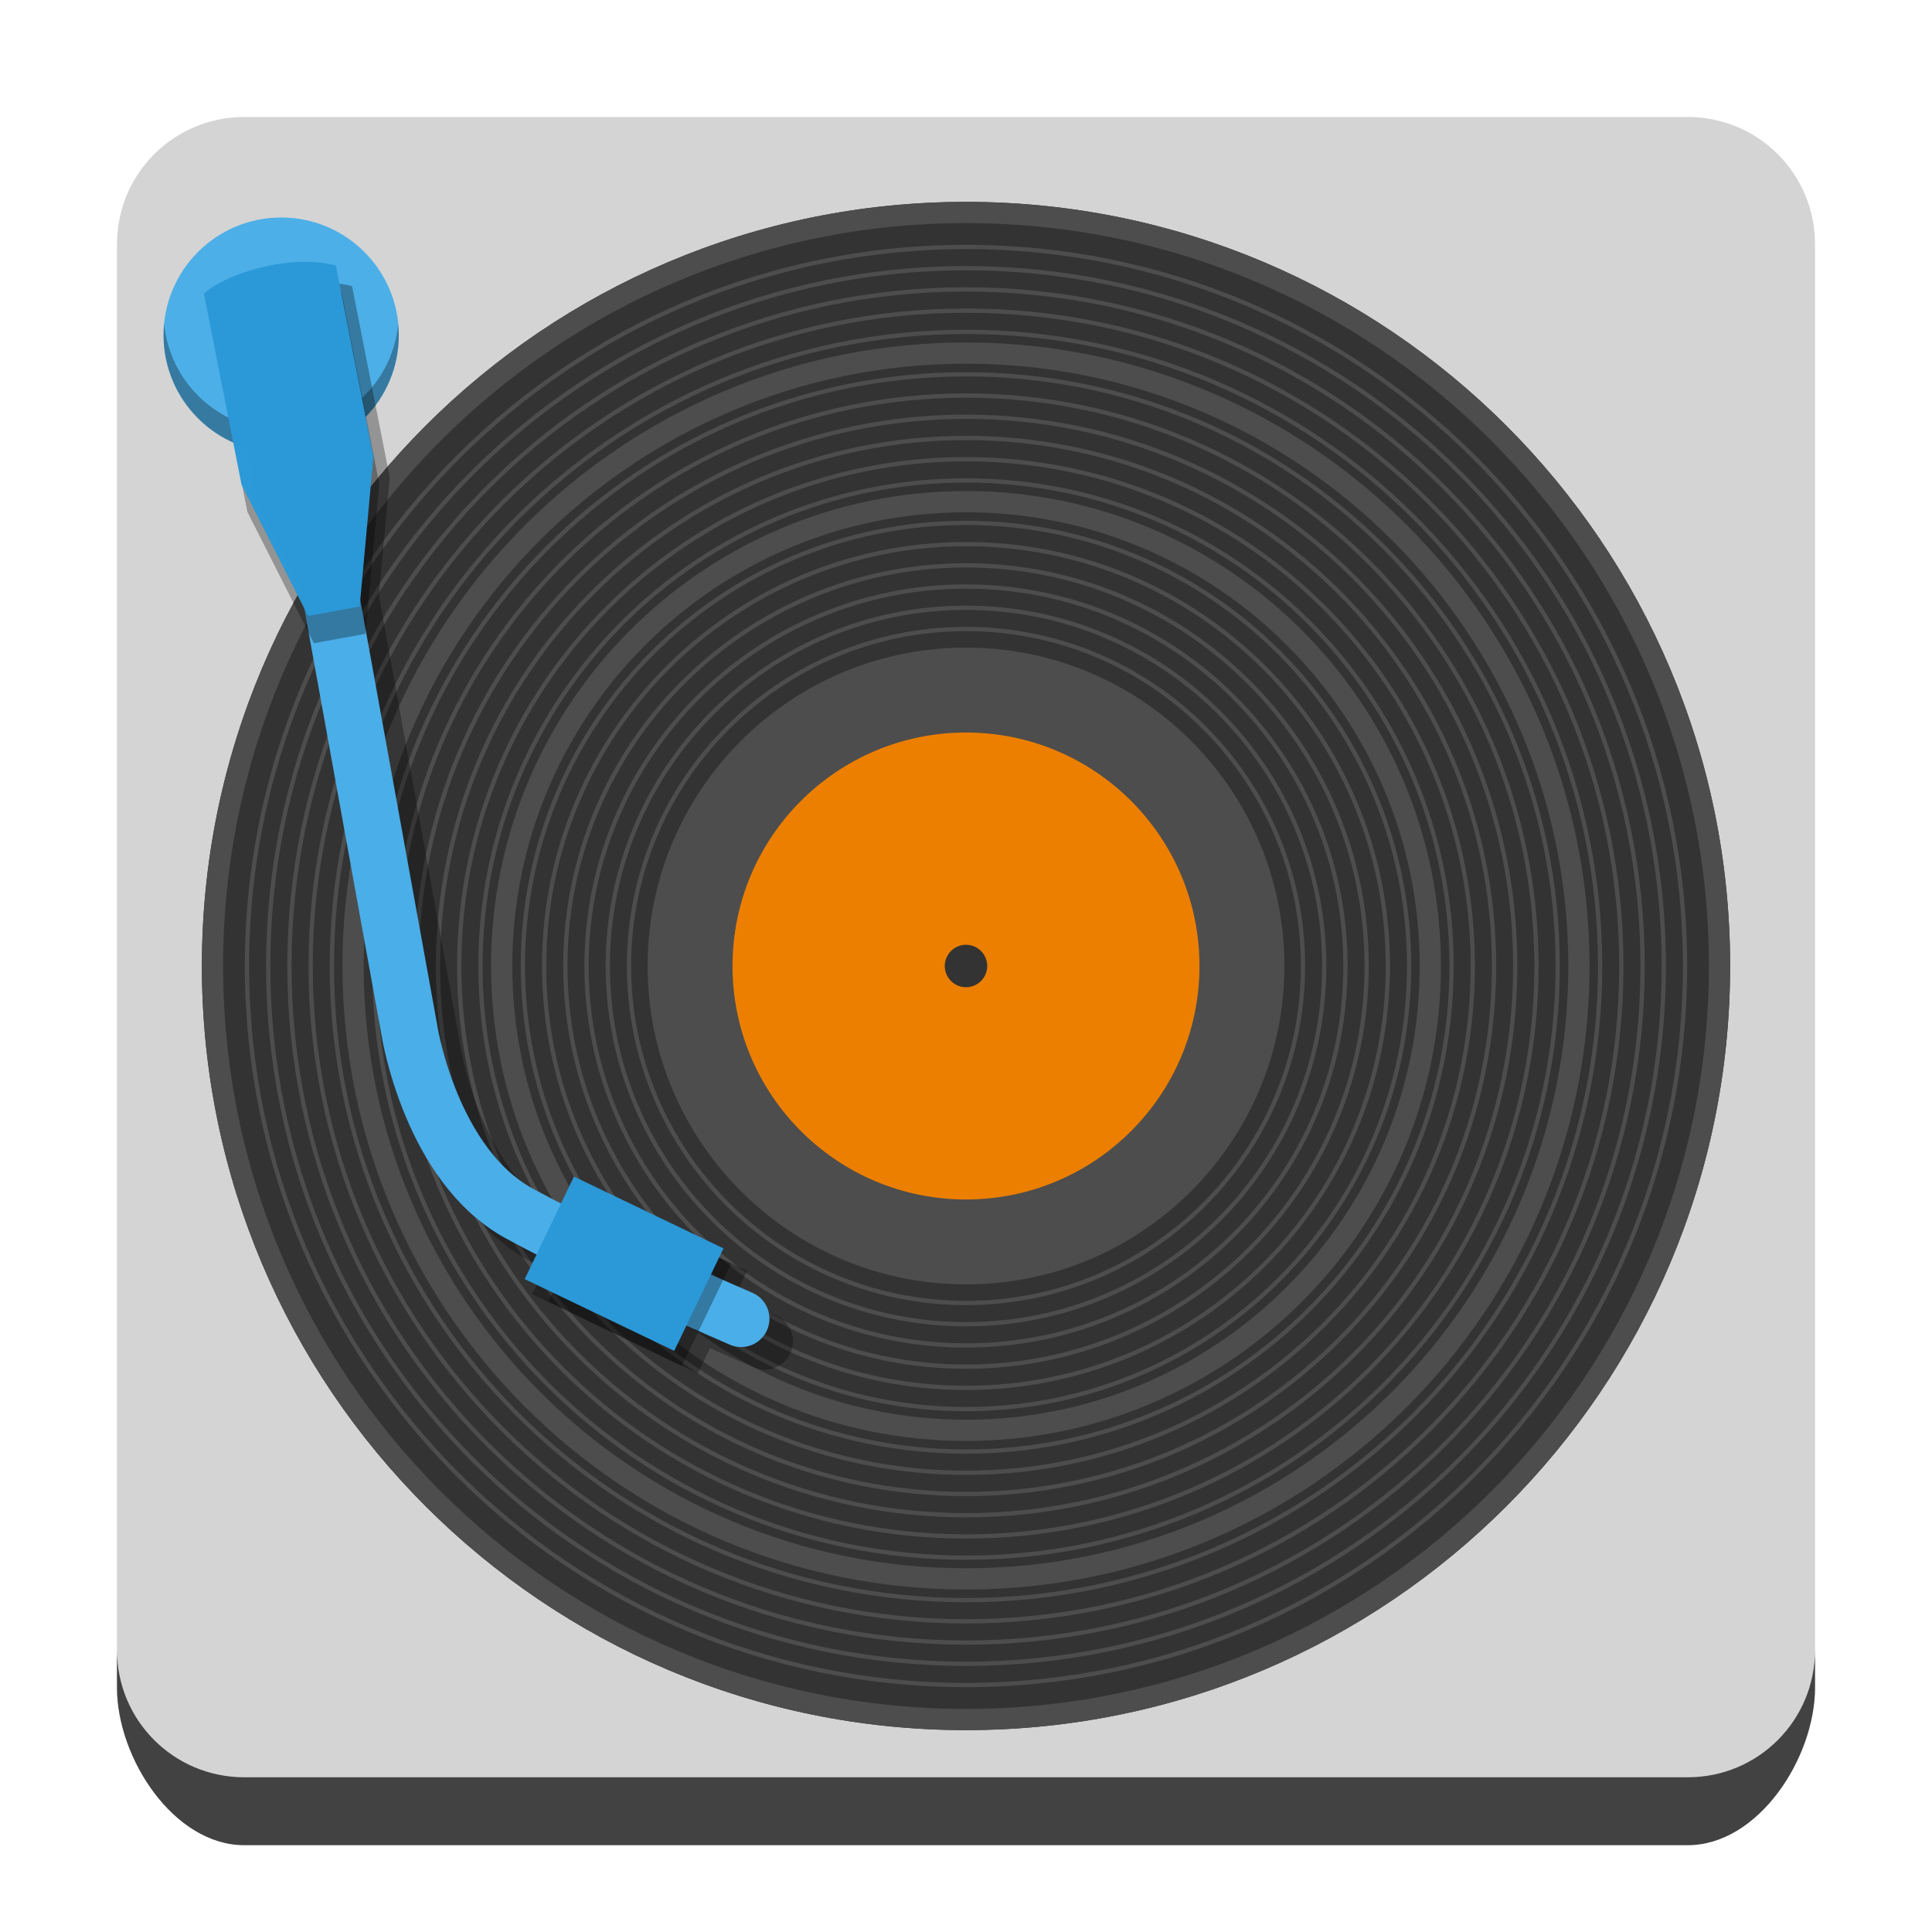<?xml version="1.0" encoding="UTF-8" standalone="no"?>
<svg
   xmlns:dc="http://purl.org/dc/elements/1.1/"
   xmlns:cc="http://creativecommons.org/ns#"
   xmlns:rdf="http://www.w3.org/1999/02/22-rdf-syntax-ns#"
   xmlns:svg="http://www.w3.org/2000/svg"
   xmlns="http://www.w3.org/2000/svg"
   xmlns:xlink="http://www.w3.org/1999/xlink"
   xmlns:sodipodi="http://sodipodi.sourceforge.net/DTD/sodipodi-0.dtd"
   xmlns:inkscape="http://www.inkscape.org/namespaces/inkscape"
   width="384pt"
   height="384pt"
   version="1.1"
   viewBox="0 0 384 384"
   id="svg138"
   sodipodi:docname="gnome-music.svg"
   inkscape:version="0.92.2 2405546, 2018-03-11">
  <sodipodi:namedview
     pagecolor="#ffffff"
     bordercolor="#666666"
     borderopacity="1"
     objecttolerance="10"
     gridtolerance="10"
     guidetolerance="10"
     inkscape:pageopacity="0"
     inkscape:pageshadow="2"
     inkscape:window-width="1366"
     inkscape:window-height="690"
     id="namedview140"
     showgrid="false"
     inkscape:zoom="0.4609375"
     inkscape:cx="-196.33898"
     inkscape:cy="342.77966"
     inkscape:window-x="0"
     inkscape:window-y="0"
     inkscape:window-maximized="1"
     inkscape:current-layer="svg138" />
  <defs
     id="defs64">
    <filter
       id="alpha"
       width="100%"
       height="100%"
       x="0%"
       y="0%"
       filterUnits="objectBoundingBox">
      <feColorMatrix
         in="SourceGraphic"
         type="matrix"
         values="0 0 0 0 1 0 0 0 0 1 0 0 0 0 1 0 0 0 1 0"
         id="feColorMatrix2" />
    </filter>
    <mask
       id="mask0">
      <g
         filter="url(#alpha)"
         id="g7">
        <rect
           width="384"
           height="384"
           x="0"
           y="0"
           style="fill:rgb(0%,0%,0%);fill-opacity:0.98"
           id="rect5" />
      </g>
    </mask>
    <clipPath
       id="clip1">
      <rect
         width="384"
         height="384"
         x="0"
         y="0"
         id="rect10" />
    </clipPath>
    <g
       id="surface5"
       clip-path="url(#clip1)">
      <path
         style="fill:rgb(29.02%,68.235%,90.98%)"
         d="M 79.266 66.609 C 79.266 79.523 68.797 89.992 55.883 89.992 C 42.973 89.992 32.504 79.523 32.504 66.609 C 32.504 53.699 42.973 43.23 55.883 43.23 C 68.797 43.23 79.266 53.699 79.266 66.609 Z M 79.266 66.609"
         id="path13" />
    </g>
    <mask
       id="mask1">
      <g
         filter="url(#alpha)"
         id="g18">
        <rect
           width="384"
           height="384"
           x="0"
           y="0"
           style="fill:rgb(0%,0%,0%);fill-opacity:0.302"
           id="rect16" />
      </g>
    </mask>
    <clipPath
       id="clip2">
      <rect
         width="384"
         height="384"
         x="0"
         y="0"
         id="rect21" />
    </clipPath>
    <g
       id="surface8"
       clip-path="url(#clip2)">
      <path
         style="fill:rgb(0%,0%,0%)"
         d="M 32.621 64.258 C 32.543 65.039 32.504 65.824 32.504 66.609 C 32.504 79.523 42.973 89.992 55.883 89.992 C 68.797 89.992 79.266 79.523 79.266 66.609 C 79.258 65.891 79.219 65.172 79.145 64.457 C 77.941 76.402 67.887 85.492 55.883 85.492 C 43.809 85.48 33.73 76.281 32.621 64.258 Z M 32.621 64.258"
         id="path24" />
    </g>
    <mask
       id="mask2">
      <g
         filter="url(#alpha)"
         id="g29">
        <rect
           width="384"
           height="384"
           x="0"
           y="0"
           style="fill:rgb(0%,0%,0%);fill-opacity:0.302"
           id="rect27" />
      </g>
    </mask>
    <clipPath
       id="clip3">
      <rect
         width="384"
         height="384"
         x="0"
         y="0"
         id="rect32" />
    </clipPath>
    <g
       id="surface11"
       clip-path="url(#clip3)">
      <path
         style="fill:none;stroke-width:15;stroke-linecap:round;stroke:rgb(0%,0%,0%)"
         d="M 722.124 354.197 L 754.811 534.749 C 754.811 534.749 760.488 570.177 783.947 582.932 C 807.41 595.692 842.645 610.77 842.645 610.77"
         transform="matrix(0.75,0,0,0.75,-479.995,-191.484)"
         id="path35" />
      <path
         style="fill:rgb(0%,0%,0%);fill-opacity:0.996"
         d="M 108.977 258.715 L 118.762 238.34 L 148.484 252.609 L 138.699 272.988 Z M 108.977 258.715"
         id="path37" />
      <path
         style="fill:rgb(0%,0%,0%);fill-opacity:0.996"
         d="M 43.77 62.441 L 51.246 100.445 L 64.469 126.531 L 74.727 124.66 L 77.461 94.879 L 69.98 56.879 C 61.023 54.469 48.195 58.43 43.77 62.441 Z M 43.77 62.441"
         id="path39" />
    </g>
    <mask
       id="mask3">
      <g
         filter="url(#alpha)"
         id="g44">
        <rect
           width="384"
           height="384"
           x="0"
           y="0"
           style="fill:rgb(0%,0%,0%);fill-opacity:0.302"
           id="rect42" />
      </g>
    </mask>
    <clipPath
       id="clip4">
      <rect
         width="384"
         height="384"
         x="0"
         y="0"
         id="rect47" />
    </clipPath>
    <g
       id="surface14"
       clip-path="url(#clip4)">
      <path
         style="fill:rgb(0%,0%,0%)"
         d="M 105.793 257.23 L 115.578 236.855 L 145.297 251.125 L 135.512 271.504 Z M 105.793 257.23"
         id="path50" />
    </g>
    <mask
       id="mask4">
      <g
         filter="url(#alpha)"
         id="g55">
        <rect
           width="384"
           height="384"
           x="0"
           y="0"
           style="fill:rgb(0%,0%,0%);fill-opacity:0.302"
           id="rect53" />
      </g>
    </mask>
    <clipPath
       id="clip5">
      <rect
         width="384"
         height="384"
         x="0"
         y="0"
         id="rect58" />
    </clipPath>
    <g
       id="surface17"
       clip-path="url(#clip5)">
      <path
         style="fill:rgb(0%,0%,0%);fill-opacity:0.996"
         d="M 41.691 63.75 L 49.172 101.754 L 62.391 127.84 L 72.652 125.969 L 75.383 96.191 L 67.906 58.188 C 58.949 55.777 46.121 59.738 41.691 63.75 Z M 41.691 63.75"
         id="path61" />
    </g>
  </defs>
  <g
     id="g136">
    <path
       style="fill:#d4d4d4;fill-opacity:1"
       d="M 48.562 23.25 L 335.438 23.25 C 349.461 23.25 360.75 34.539 360.75 48.562 L 360.75 335.438 C 360.75 349.461 349.461 360.75 335.438 360.75 L 48.562 360.75 C 34.539 360.75 23.25 349.461 23.25 335.438 L 23.25 48.562 C 23.25 34.539 34.539 23.25 48.562 23.25 Z M 48.562 23.25"
       id="path66" />
    <path
       style="fill:rgb(20%,20%,20%)"
       d="M 343.875 192 C 343.875 275.879 275.879 343.875 192 343.875 C 108.121 343.875 40.125 275.879 40.125 192 C 40.125 108.121 108.121 40.125 192 40.125 C 275.879 40.125 343.875 108.121 343.875 192 Z M 343.875 192"
       id="path68" />
    <path
       style="fill:rgb(30.196%,30.196%,30.196%)"
       d="M 255.281 192 C 255.281 226.949 226.949 255.281 192 255.281 C 157.051 255.281 128.719 226.949 128.719 192 C 128.719 157.051 157.051 128.719 192 128.719 C 226.949 128.719 255.281 157.051 255.281 192 Z M 255.281 192"
       id="path70" />
    <path
       style="fill:#ec7f00;fill-opacity:1"
       d="M 238.406 192 C 238.406 217.629 217.629 238.406 192 238.406 C 166.371 238.406 145.594 217.629 145.594 192 C 145.594 166.371 166.371 145.594 192 145.594 C 217.629 145.594 238.406 166.371 238.406 192 Z M 238.406 192"
       id="path72" />
    <path
       style="fill:rgb(20%,20%,20%)"
       d="M 196.219 192 C 196.219 194.328 194.328 196.219 192 196.219 C 189.672 196.219 187.781 194.328 187.781 192 C 187.781 189.668 189.672 187.781 192 187.781 C 194.328 187.781 196.219 189.668 196.219 192 Z M 196.219 192"
       id="path74" />
    <path
       style="fill:none;stroke-width:1.125;stroke:rgb(30.196%,30.196%,30.196%)"
       d="M 457.797 796.362 C 457.797 907.81 367.448 998.159 256 998.159 C 144.552 998.159 54.203 907.81 54.203 796.362 C 54.203 684.914 144.552 594.565 256 594.565 C 367.448 594.565 457.797 684.914 457.797 796.362 Z M 457.797 796.362"
       transform="matrix(0.75,0,0,0.75,0,-405.272)"
       id="path76" />
    <path
       style="fill:none;stroke-width:1.125;stroke:rgb(30.196%,30.196%,30.196%)"
       d="M 446.552 796.362 C 446.552 901.602 361.24 986.914 256 986.914 C 150.76 986.914 65.448 901.602 65.448 796.362 C 65.448 691.123 150.76 605.81 256 605.81 C 361.24 605.81 446.552 691.123 446.552 796.362 Z M 446.552 796.362"
       transform="matrix(0.75,0,0,0.75,0,-405.272)"
       id="path78" />
    <path
       style="fill:none;stroke-width:1.125;stroke:rgb(30.196%,30.196%,30.196%)"
       d="M 440.927 796.362 C 440.927 898.492 358.13 981.289 256 981.289 C 153.87 981.289 71.073 898.492 71.073 796.362 C 71.073 694.232 153.87 611.435 256 611.435 C 358.13 611.435 440.927 694.232 440.927 796.362 Z M 440.927 796.362"
       transform="matrix(0.75,0,0,0.75,0,-405.272)"
       id="path80" />
    <path
       style="fill:none;stroke-width:1.125;stroke:rgb(30.196%,30.196%,30.196%)"
       d="M 435.302 796.362 C 435.302 895.388 355.026 975.664 256 975.664 C 156.974 975.664 76.698 895.388 76.698 796.362 C 76.698 697.336 156.974 617.06 256 617.06 C 355.026 617.06 435.302 697.336 435.302 796.362 Z M 435.302 796.362"
       transform="matrix(0.75,0,0,0.75,0,-405.272)"
       id="path82" />
    <path
       style="fill:none;stroke-width:1.125;stroke:rgb(30.196%,30.196%,30.196%)"
       d="M 429.677 796.362 C 429.677 892.279 351.917 970.039 256 970.039 C 160.083 970.039 82.323 892.279 82.323 796.362 C 82.323 700.446 160.083 622.685 256 622.685 C 351.917 622.685 429.677 700.446 429.677 796.362 Z M 429.677 796.362"
       transform="matrix(0.75,0,0,0.75,0,-405.272)"
       id="path84" />
    <path
       style="fill:none;stroke-width:1.125;stroke:rgb(30.196%,30.196%,30.196%)"
       d="M 424.052 796.362 C 424.052 889.175 348.812 964.414 256 964.414 C 163.188 964.414 87.948 889.175 87.948 796.362 C 87.948 703.55 163.188 628.31 256 628.31 C 348.812 628.31 424.052 703.55 424.052 796.362 Z M 424.052 796.362"
       transform="matrix(0.75,0,0,0.75,0,-405.272)"
       id="path86" />
    <path
       style="fill:none;stroke-width:5.625;stroke:rgb(30.196%,30.196%,30.196%)"
       d="M 418.427 796.362 C 418.427 886.071 345.708 958.789 256 958.789 C 166.292 958.789 93.573 886.071 93.573 796.362 C 93.573 706.654 166.292 633.935 256 633.935 C 345.708 633.935 418.427 706.654 418.427 796.362 Z M 418.427 796.362"
       transform="matrix(0.75,0,0,0.75,0,-405.272)"
       id="path88" />
    <path
       style="fill:none;stroke-width:1.125;stroke:rgb(30.196%,30.196%,30.196%)"
       d="M 412.802 796.362 C 412.802 882.961 342.599 953.164 256 953.164 C 169.401 953.164 99.198 882.961 99.198 796.362 C 99.198 709.763 169.401 639.56 256 639.56 C 342.599 639.56 412.802 709.763 412.802 796.362 Z M 412.802 796.362"
       transform="matrix(0.75,0,0,0.75,0,-405.272)"
       id="path90" />
    <path
       style="fill:none;stroke-width:1.125;stroke:rgb(30.196%,30.196%,30.196%)"
       d="M 407.177 796.362 C 407.177 879.857 339.495 947.539 256 947.539 C 172.505 947.539 104.823 879.857 104.823 796.362 C 104.823 712.867 172.505 645.185 256 645.185 C 339.495 645.185 407.177 712.867 407.177 796.362 Z M 407.177 796.362"
       transform="matrix(0.75,0,0,0.75,0,-405.272)"
       id="path92" />
    <path
       style="fill:none;stroke-width:1.125;stroke:rgb(30.196%,30.196%,30.196%)"
       d="M 401.552 796.362 C 401.552 876.748 336.385 941.914 256 941.914 C 175.615 941.914 110.448 876.748 110.448 796.362 C 110.448 715.977 175.615 650.81 256 650.81 C 336.385 650.81 401.552 715.977 401.552 796.362 Z M 401.552 796.362"
       transform="matrix(0.75,0,0,0.75,0,-405.272)"
       id="path94" />
    <path
       style="fill:none;stroke-width:1.125;stroke:rgb(30.196%,30.196%,30.196%)"
       d="M 395.927 796.362 C 395.927 873.643 333.281 936.289 256 936.289 C 178.719 936.289 116.073 873.643 116.073 796.362 C 116.073 719.081 178.719 656.435 256 656.435 C 333.281 656.435 395.927 719.081 395.927 796.362 Z M 395.927 796.362"
       transform="matrix(0.75,0,0,0.75,0,-405.272)"
       id="path96" />
    <path
       style="fill:none;stroke-width:1.125;stroke:rgb(30.196%,30.196%,30.196%)"
       d="M 390.302 796.362 C 390.302 870.534 330.172 930.664 256 930.664 C 181.828 930.664 121.698 870.534 121.698 796.362 C 121.698 722.19 181.828 662.06 256 662.06 C 330.172 662.06 390.302 722.19 390.302 796.362 Z M 390.302 796.362"
       transform="matrix(0.75,0,0,0.75,0,-405.272)"
       id="path98" />
    <path
       style="fill:none;stroke-width:1.125;stroke:rgb(30.196%,30.196%,30.196%)"
       d="M 384.677 796.362 C 384.677 867.43 327.068 925.039 256 925.039 C 184.932 925.039 127.323 867.43 127.323 796.362 C 127.323 725.294 184.932 667.685 256 667.685 C 327.068 667.685 384.677 725.294 384.677 796.362 Z M 384.677 796.362"
       transform="matrix(0.75,0,0,0.75,0,-405.272)"
       id="path100" />
    <path
       style="fill:none;stroke-width:5.625;stroke:rgb(30.196%,30.196%,30.196%)"
       d="M 379.052 796.362 C 379.052 864.321 323.958 919.414 256 919.414 C 188.042 919.414 132.948 864.321 132.948 796.362 C 132.948 728.404 188.042 673.31 256 673.31 C 323.958 673.31 379.052 728.404 379.052 796.362 Z M 379.052 796.362"
       transform="matrix(0.75,0,0,0.75,0,-405.272)"
       id="path102" />
    <path
       style="fill:none;stroke-width:1.125;stroke:rgb(30.196%,30.196%,30.196%)"
       d="M 373.427 796.362 C 373.427 861.216 320.854 913.789 256 913.789 C 191.146 913.789 138.573 861.216 138.573 796.362 C 138.573 731.508 191.146 678.935 256 678.935 C 320.854 678.935 373.427 731.508 373.427 796.362 Z M 373.427 796.362"
       transform="matrix(0.75,0,0,0.75,0,-405.272)"
       id="path104" />
    <path
       style="fill:none;stroke-width:1.125;stroke:rgb(30.196%,30.196%,30.196%)"
       d="M 367.802 796.362 C 367.802 858.112 317.75 908.164 256 908.164 C 194.25 908.164 144.198 858.112 144.198 796.362 C 144.198 734.612 194.25 684.56 256 684.56 C 317.75 684.56 367.802 734.612 367.802 796.362 Z M 367.802 796.362"
       transform="matrix(0.75,0,0,0.75,0,-405.272)"
       id="path106" />
    <path
       style="fill:none;stroke-width:1.125;stroke:rgb(30.196%,30.196%,30.196%)"
       d="M 362.177 796.362 C 362.177 855.003 314.641 902.544 256 902.544 C 197.359 902.544 149.823 855.003 149.823 796.362 C 149.823 737.722 197.359 690.185 256 690.185 C 314.641 690.185 362.177 737.722 362.177 796.362 Z M 362.177 796.362"
       transform="matrix(0.75,0,0,0.75,0,-405.272)"
       id="path108" />
    <path
       style="fill:none;stroke-width:1.125;stroke:rgb(30.196%,30.196%,30.196%)"
       d="M 356.562 796.362 C 356.562 851.899 311.536 896.925 256 896.925 C 200.464 896.925 155.438 851.899 155.438 796.362 C 155.438 740.826 200.464 695.8 256 695.8 C 311.536 695.8 356.562 740.826 356.562 796.362 Z M 356.562 796.362"
       transform="matrix(0.75,0,0,0.75,0,-405.272)"
       id="path110" />
    <path
       style="fill:none;stroke-width:1.125;stroke:rgb(30.196%,30.196%,30.196%)"
       d="M 350.932 796.362 C 350.932 848.789 308.427 891.294 256 891.294 C 203.573 891.294 161.068 848.789 161.068 796.362 C 161.068 743.935 203.573 701.43 256 701.43 C 308.427 701.43 350.932 743.935 350.932 796.362 Z M 350.932 796.362"
       transform="matrix(0.75,0,0,0.75,0,-405.272)"
       id="path112" />
    <path
       style="fill:none;stroke-width:1.125;stroke:rgb(30.196%,30.196%,30.196%)"
       d="M 345.307 796.362 C 345.307 845.685 305.323 885.669 256 885.669 C 206.677 885.669 166.693 845.685 166.693 796.362 C 166.693 747.039 206.677 707.055 256 707.055 C 305.323 707.055 345.307 747.039 345.307 796.362 Z M 345.307 796.362"
       transform="matrix(0.75,0,0,0.75,0,-405.272)"
       id="path114" />
    <path
       style="fill:none;stroke-width:5.625;stroke:rgb(30.196%,30.196%,30.196%)"
       d="M 455.688 796.362 C 455.688 906.649 366.286 996.05 256 996.05 C 145.714 996.05 56.312 906.649 56.312 796.362 C 56.312 686.076 145.714 596.675 256 596.675 C 366.286 596.675 455.688 686.076 455.688 796.362 Z M 455.688 796.362"
       transform="matrix(0.75,0,0,0.75,0,-405.272)"
       id="path116" />
    <path
       style="fill:rgb(25.882%,25.882%,25.882%)"
       d="M 23.25 327.938 L 23.25 335.438 C 23.25 349.461 34.539 366.75 48.562 366.75 L 335.438 366.75 C 349.461 366.75 360.75 349.461 360.75 335.438 L 360.75 327.938 C 360.75 341.961 349.461 353.25 335.438 353.25 L 48.562 353.25 C 34.539 353.25 23.25 341.961 23.25 327.938 Z M 23.25 327.938"
       id="path118" />
    <use
       mask="url(#mask0)"
       xlink:href="#surface5"
       id="use120" />
    <use
       mask="url(#mask1)"
       xlink:href="#surface8"
       id="use122" />
    <use
       mask="url(#mask2)"
       xlink:href="#surface11"
       id="use124" />
    <path
       style="fill:none;stroke-width:15;stroke-linecap:round;stroke:rgb(29.02%,68.235%,90.98%)"
       d="M 75.885 633.268 L 108.573 813.821 C 108.573 813.821 114.25 849.248 137.708 862.003 C 161.172 874.763 196.406 889.841 196.406 889.841"
       transform="matrix(0.75,0,0,0.75,0,-405.272)"
       id="path126" />
    <use
       mask="url(#mask3)"
       xlink:href="#surface14"
       id="use128" />
    <path
       style="fill:rgb(17.255%,60%,84.706%);fill-opacity:0.996"
       d="M 104.289 254.23 L 114.074 233.855 L 143.793 248.125 L 134.008 268.5 Z M 104.289 254.23"
       id="path130" />
    <use
       mask="url(#mask4)"
       xlink:href="#surface17"
       id="use132" />
    <path
       style="fill:rgb(17.255%,60%,84.706%);fill-opacity:0.996"
       d="M 40.531 58.336 L 48.008 96.336 L 61.23 122.426 L 71.488 120.555 L 74.223 90.773 L 66.742 52.773 C 57.785 50.363 44.957 54.32 40.531 58.336 Z M 40.531 58.336"
       id="path134" />
  </g>
</svg>
